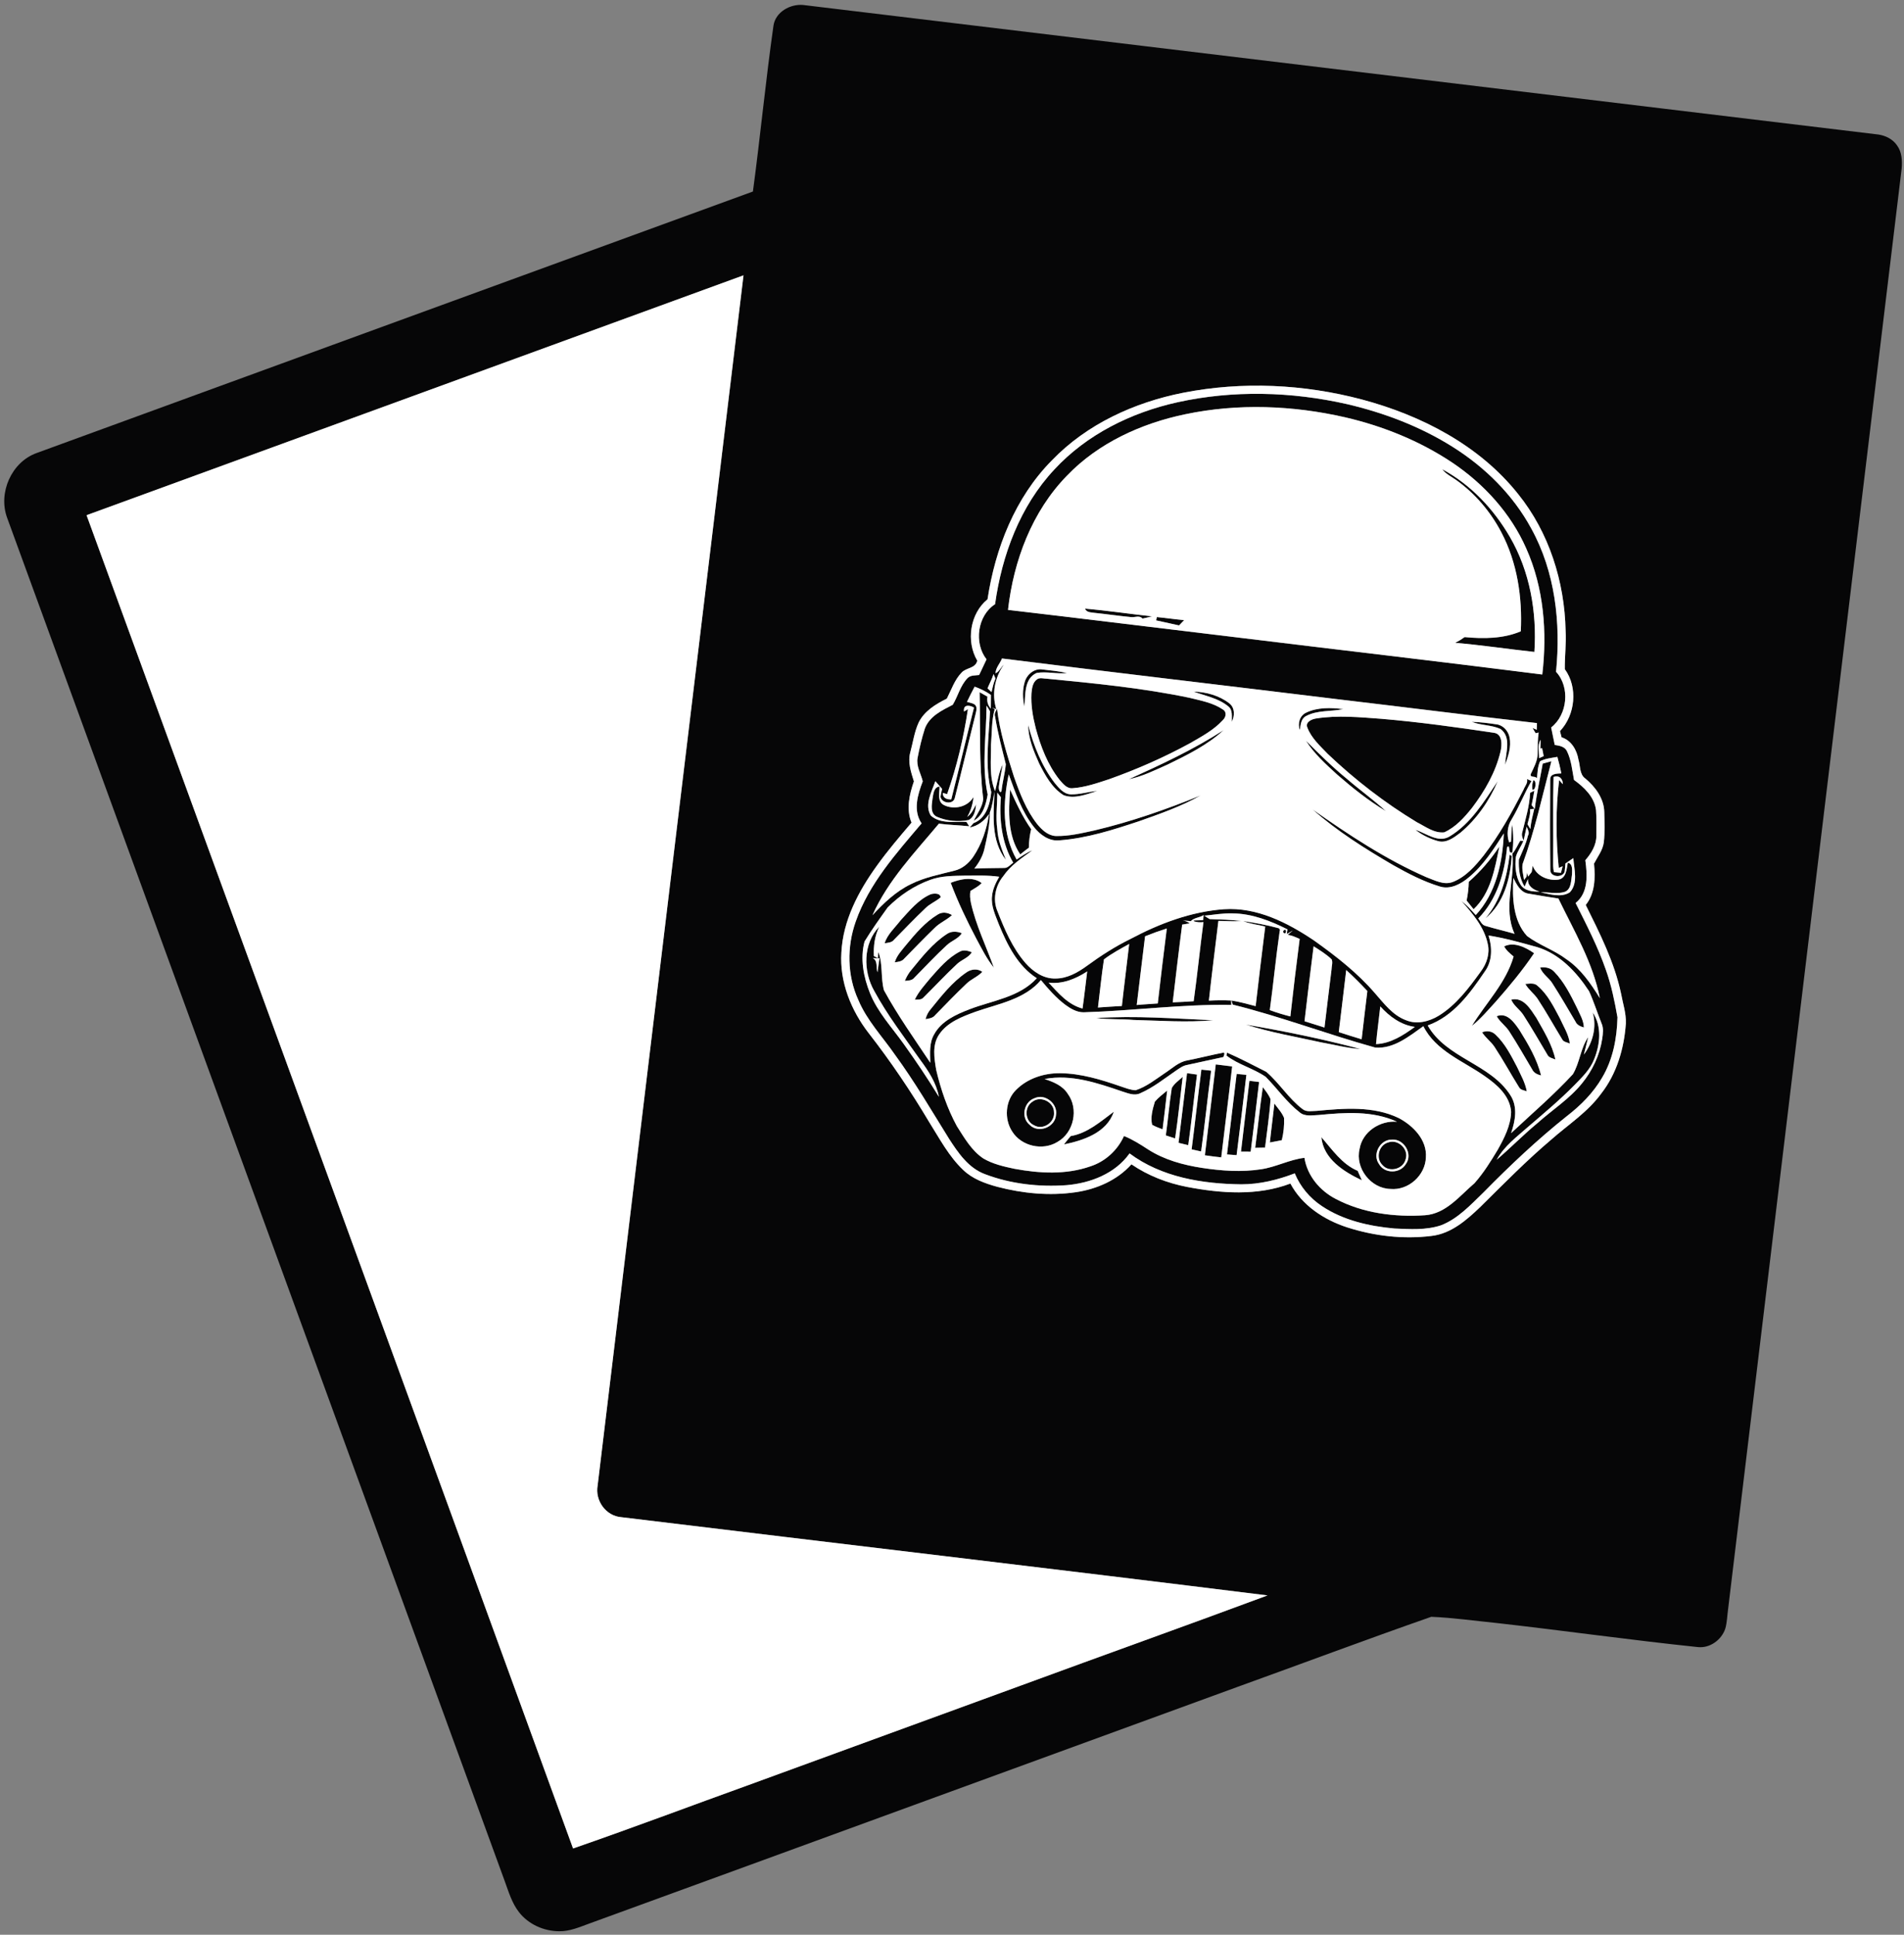 <?xml version="1.0" encoding="UTF-8" ?>
<!DOCTYPE svg PUBLIC "-//W3C//DTD SVG 1.1//EN" "http://www.w3.org/Graphics/SVG/1.1/DTD/svg11.dtd">
<svg width="882pt" height="896pt" viewBox="0 0 882 896" version="1.1" xmlns="http://www.w3.org/2000/svg">
<rect x="0" y="0" width="882" height="896" fill="#808080" stroke="none"/>
<g id="#060607ff">
<path fill="#060607" opacity="1.00" d=" M 358.30 11.87 C 359.24 5.55 366.06 1.75 372.07 2.31 C 538.08 22.32 704.11 42.33 870.13 62.30 C 873.48 62.81 876.78 64.43 878.74 67.29 C 881.02 70.35 881.23 74.35 880.92 78.02 C 854.06 300.39 827.30 522.78 800.52 745.16 C 800.09 748.17 800.06 751.27 799.22 754.22 C 797.49 759.45 792.06 763.41 786.47 762.77 C 755.30 759.52 724.27 755.12 693.13 751.61 C 683.10 750.61 673.08 749.17 663.01 748.75 C 632.93 759.26 603.07 770.46 573.08 781.28 C 472.99 817.75 372.96 854.40 272.87 890.85 C 268.39 892.48 263.87 894.47 259.00 894.37 C 251.92 894.35 244.80 891.17 240.42 885.54 C 237.09 881.29 235.59 876.01 233.76 871.03 C 156.97 660.61 80.13 450.21 3.31 239.81 C -0.95 228.27 5.28 214.01 16.95 209.81 C 127.56 169.43 238.15 129.01 348.78 88.69 C 352.21 63.12 354.68 37.42 358.30 11.87 M 40.10 238.59 C 115.23 444.41 190.52 650.16 265.46 856.04 C 292.74 846.61 319.76 836.38 346.93 826.60 C 389.00 811.26 431.05 795.87 473.11 780.51 C 511.09 766.54 549.23 752.94 587.16 738.85 C 487.42 726.45 387.59 714.75 287.82 702.62 C 280.66 702.06 275.59 694.95 276.84 687.98 C 299.40 501.16 321.83 314.32 344.42 127.51 C 242.98 164.54 141.54 201.58 40.10 238.59 M 548.09 181.89 C 525.46 186.35 503.41 196.43 487.27 213.21 C 470.23 230.42 461.05 253.90 457.46 277.53 C 449.31 284.16 447.43 297.01 452.70 305.95 C 451.91 309.62 447.60 309.11 445.45 311.48 C 442.18 314.85 440.71 319.44 438.60 323.54 C 433.48 326.08 428.21 329.26 425.58 334.56 C 423.55 338.95 422.93 343.80 421.67 348.43 C 420.43 353.00 422.01 357.54 423.35 361.86 C 421.25 367.97 419.67 374.74 422.26 380.97 C 416.71 387.48 411.16 393.99 406.17 400.95 C 397.66 412.75 390.49 426.30 389.76 441.11 C 388.87 454.67 394.23 467.92 402.44 478.50 C 412.64 491.59 421.93 505.37 430.42 519.63 C 435.24 527.28 439.52 535.50 446.16 541.79 C 450.46 545.97 456.26 548.05 461.94 549.61 C 473.76 552.71 486.19 553.90 498.32 552.13 C 508.00 550.72 517.50 546.59 524.12 539.21 C 531.84 544.48 540.70 547.90 549.86 549.67 C 565.62 552.68 582.46 553.92 597.76 548.11 C 603.15 558.24 613.29 564.90 623.99 568.38 C 636.54 572.42 650.01 573.99 663.13 572.37 C 672.29 571.32 679.48 564.94 685.86 558.82 C 696.59 548.23 707.14 537.44 718.66 527.70 C 726.47 520.81 735.45 515.06 741.66 506.54 C 748.92 497.31 752.34 485.61 753.15 474.03 C 753.35 469.25 751.75 464.72 750.92 460.08 C 747.85 445.59 741.11 432.27 734.57 419.10 C 738.91 413.70 739.04 406.52 738.41 399.95 C 740.07 396.74 742.47 393.75 742.95 390.04 C 743.48 385.40 743.24 380.72 743.16 376.06 C 743.02 369.80 739.05 364.44 734.42 360.57 C 731.60 358.62 732.13 354.81 731.21 351.88 C 730.46 347.37 727.96 342.92 723.38 341.45 C 723.19 340.73 722.82 339.29 722.64 338.58 C 729.74 331.05 731.04 318.37 724.87 309.89 C 724.79 303.96 725.60 298.00 725.24 292.05 C 724.77 269.37 717.58 246.56 703.25 228.80 C 685.28 206.20 658.46 192.37 630.97 185.03 C 604.05 177.88 575.47 176.51 548.09 181.89 Z" />
<path fill="#060607" opacity="1.00" d=" M 545.50 186.28 C 571.23 180.61 598.21 181.33 623.86 187.12 C 641.12 191.14 657.96 197.52 672.99 206.99 C 687.91 216.38 700.89 229.18 709.33 244.75 C 720.43 264.85 723.08 288.54 720.81 311.12 C 727.43 318.23 726.14 330.99 718.55 336.90 C 719.07 339.60 719.67 342.29 720.21 344.99 C 722.38 345.32 724.93 345.72 725.93 348.00 C 727.91 352.11 728.30 356.76 729.14 361.20 C 733.84 364.60 738.57 369.06 739.33 375.13 C 739.64 379.08 739.50 383.05 739.49 387.01 C 739.53 391.35 737.14 395.20 734.38 398.37 C 735.31 405.15 735.86 413.44 729.87 418.18 C 734.94 428.31 740.18 438.41 743.90 449.14 C 746.44 456.25 747.96 463.69 749.27 471.11 C 749.04 480.76 747.17 490.65 742.17 499.04 C 738.09 506.07 732.26 511.93 725.85 516.87 C 712.16 527.74 699.44 539.78 687.19 552.24 C 681.25 557.97 675.42 564.37 667.56 567.44 C 660.62 569.76 653.16 569.24 645.97 568.93 C 634.27 567.87 622.30 565.19 612.40 558.59 C 606.80 554.90 602.34 549.60 599.78 543.39 C 591.87 546.42 583.53 548.47 575.02 548.47 C 556.98 548.26 538.06 545.19 523.25 534.16 C 516.60 543.51 505.16 547.91 494.08 548.86 C 481.31 549.77 468.24 548.32 456.24 543.75 C 448.63 540.93 443.88 533.94 439.66 527.42 C 431.50 514.32 423.72 500.95 414.59 488.47 C 408.81 480.11 401.60 472.61 397.62 463.12 C 392.39 451.73 392.25 438.38 396.45 426.64 C 402.59 409.20 415.17 395.19 426.92 381.31 C 422.83 375.35 425.11 367.98 427.45 361.84 C 426.60 358.24 424.33 354.83 425.06 350.96 C 425.94 346.39 427.00 341.83 428.43 337.40 C 430.55 331.71 436.32 328.98 441.35 326.39 C 443.79 322.37 444.84 317.48 448.21 314.04 C 449.60 312.60 451.75 312.86 453.57 312.60 C 454.70 310.17 455.89 307.78 457.00 305.35 C 451.07 297.82 452.76 285.07 460.95 279.81 C 464.12 257.06 472.51 234.42 488.40 217.44 C 503.41 201.18 524.07 191.01 545.50 186.28 M 549.07 191.84 C 528.72 196.07 508.83 205.10 494.29 220.25 C 478.05 236.85 469.52 259.67 466.94 282.45 C 502.33 286.57 537.69 290.97 573.07 295.19 C 620.18 300.96 667.35 306.39 714.44 312.38 C 716.75 292.74 715.16 272.21 707.01 254.00 C 699.85 237.71 687.42 224.10 672.73 214.23 C 657.70 204.20 640.68 197.34 623.11 193.26 C 598.88 187.73 573.46 186.72 549.07 191.84 M 464.14 304.95 C 463.27 307.27 461.21 309.26 461.16 311.81 C 462.86 311.09 463.60 309.04 464.98 307.86 C 460.80 313.81 459.32 321.40 461.53 328.42 C 461.03 328.25 460.04 327.91 459.54 327.74 L 460.79 328.42 C 459.26 333.77 459.54 339.39 459.06 344.88 C 459.15 352.07 458.12 359.58 460.96 366.41 C 462.05 362.27 462.59 357.92 464.47 354.02 C 463.95 357.51 463.09 360.94 462.68 364.45 C 462.58 365.08 462.99 367.72 463.92 366.44 C 464.35 362.23 465.53 358.12 465.93 353.92 C 464.11 346.60 462.15 339.29 460.96 331.83 C 460.44 330.49 461.37 329.32 461.86 328.16 C 463.13 338.88 466.41 349.28 469.65 359.54 C 472.35 367.25 475.33 375.07 480.40 381.57 C 482.57 384.22 485.36 386.94 488.98 387.16 C 495.08 387.32 501.07 385.86 507.00 384.57 C 523.81 380.59 540.18 374.90 556.16 368.38 C 547.15 373.50 537.27 376.91 527.53 380.36 C 515.60 384.32 503.45 388.21 490.86 389.16 C 486.03 389.72 481.80 386.61 478.96 383.02 C 473.28 375.86 470.38 367.06 467.27 358.60 C 464.57 371.62 464.11 386.17 470.94 398.06 C 473.26 396.50 475.57 394.83 478.21 393.82 C 473.34 397.34 468.16 400.73 464.72 405.79 C 461.09 410.22 459.76 416.56 462.03 421.92 C 465.35 430.41 468.99 439.04 475.05 446.00 C 478.55 449.99 483.45 453.34 488.97 453.16 C 494.35 453.16 499.22 450.41 503.45 447.33 C 509.86 442.63 516.58 438.32 523.73 434.81 C 537.14 427.69 551.74 422.18 566.99 421.07 C 582.14 420.05 596.32 427.23 608.55 435.44 C 618.74 442.69 628.73 450.43 636.91 459.95 C 641.12 464.73 645.16 470.23 651.38 472.49 C 656.37 474.55 662.02 473.09 666.47 470.39 C 674.59 465.38 680.40 457.59 685.91 449.98 C 688.67 446.35 690.26 441.62 689.17 437.08 C 687.52 429.24 682.12 423.07 676.99 417.23 C 679.46 419.13 681.53 421.47 683.63 423.76 C 693.06 413.64 696.05 399.39 696.62 385.98 C 691.92 393.26 687.16 400.73 680.41 406.31 C 676.78 409.37 671.87 412.06 667.02 410.55 C 659.37 408.25 652.26 404.53 645.33 400.63 C 632.30 393.02 619.39 384.93 608.08 374.89 C 624.78 386.62 641.94 398.00 660.71 406.22 C 664.58 407.65 668.81 410.04 673.01 408.44 C 678.98 406.12 683.35 401.09 687.26 396.21 C 694.54 386.77 700.34 376.30 705.75 365.70 C 706.34 364.09 707.87 362.60 707.35 360.77 C 708.03 361.05 708.73 361.35 709.42 361.68 C 706.12 367.44 703.69 373.65 700.30 379.37 C 698.26 382.46 697.87 386.61 699.07 390.07 C 699.30 390.00 699.76 389.86 699.99 389.79 C 700.09 387.15 700.12 384.50 700.46 381.88 C 701.10 386.21 701.20 390.65 700.51 394.98 C 700.23 394.90 699.69 394.73 699.42 394.65 C 699.30 394.00 699.06 392.69 698.94 392.03 C 698.74 392.07 698.34 392.16 698.15 392.20 C 697.05 404.17 693.45 416.59 684.79 425.34 C 685.78 426.53 686.41 428.35 688.08 428.77 C 692.55 430.13 697.12 431.14 701.61 432.47 C 696.16 420.66 701.83 407.64 700.60 395.29 C 702.18 393.55 703.01 391.31 704.23 389.34 C 704.59 389.37 705.31 389.43 705.67 389.46 C 704.66 391.98 702.91 394.21 702.20 396.84 C 701.71 401.16 702.05 405.86 704.35 409.65 C 706.22 412.64 709.99 412.97 713.19 412.89 C 710.43 412.12 707.55 410.45 707.83 407.09 C 707.26 408.25 706.74 409.43 706.25 410.63 C 703.93 406.89 703.41 402.41 703.59 398.09 C 705.13 394.47 706.89 390.90 707.78 387.03 C 708.71 385.59 707.69 384.18 707.20 382.86 C 706.85 384.45 706.15 387.63 705.80 389.23 C 705.19 388.02 704.73 386.65 705.21 385.32 C 706.67 379.34 708.51 373.34 708.80 367.17 C 709.29 366.92 710.27 366.42 710.76 366.17 C 710.40 368.41 709.98 370.65 709.50 372.87 C 709.97 373.46 710.45 374.05 710.95 374.64 C 711.80 367.58 713.43 360.64 714.64 353.64 C 715.97 353.26 717.31 352.89 718.66 352.54 C 714.51 368.49 710.97 384.68 705.31 400.19 C 704.91 402.64 705.66 405.09 705.99 407.51 C 706.27 407.15 706.83 406.42 707.11 406.06 C 707.16 405.57 707.26 404.61 707.31 404.13 L 707.90 405.95 C 708.44 405.23 708.99 404.51 709.54 403.80 C 709.65 403.07 709.89 401.61 710.00 400.89 C 711.68 405.68 717.12 408.03 721.90 407.35 C 725.63 406.70 725.70 402.40 726.27 399.50 C 728.68 400.11 728.25 402.99 728.21 404.92 C 727.74 407.68 728.01 411.55 725.04 412.97 C 721.36 414.23 717.41 413.08 713.63 413.24 C 717.95 414.09 723.18 415.83 727.20 413.24 C 731.16 409.00 729.18 402.58 728.82 397.41 C 727.59 398.23 726.37 399.05 725.16 399.89 C 725.09 401.15 724.97 402.40 724.80 403.65 C 723.91 406.65 718.23 406.30 718.15 402.99 C 717.99 388.96 718.02 374.92 718.11 360.89 C 718.09 358.19 721.35 358.24 723.27 358.16 C 722.76 355.59 722.12 353.04 721.43 350.52 C 718.73 351.01 715.92 351.27 713.43 352.52 C 712.28 354.99 712.21 357.80 712.00 360.47 C 711.26 359.16 708.47 360.34 709.14 358.40 C 710.55 355.39 712.26 352.35 712.29 348.93 C 712.34 345.69 712.29 342.45 712.75 339.24 C 712.40 339.32 711.70 339.48 711.36 339.57 C 710.90 338.74 710.43 337.93 709.94 337.14 C 710.42 337.34 711.39 337.75 711.88 337.96 C 711.91 337.19 711.96 335.64 711.98 334.87 C 681.13 331.35 650.31 327.45 619.47 323.80 C 567.70 317.47 515.89 311.44 464.14 304.95 M 460.24 312.17 C 459.54 314.47 458.35 316.57 457.46 318.78 C 457.92 319.22 458.84 320.09 459.31 320.52 C 459.81 318.40 460.23 316.23 461.15 314.24 C 460.85 313.54 460.55 312.85 460.24 312.17 M 451.49 318.00 C 450.24 320.32 449.06 322.67 447.93 325.05 C 449.14 325.43 450.49 325.57 451.58 326.29 C 452.98 327.63 452.11 329.54 451.81 331.13 C 448.60 343.90 445.57 356.73 442.31 369.49 C 441.65 372.77 436.14 372.07 435.69 368.98 C 435.86 367.75 436.11 366.54 436.42 365.34 C 435.38 364.14 434.34 362.93 433.28 361.77 C 431.61 366.73 428.10 372.66 431.19 377.71 C 435.59 381.63 442.22 380.46 447.66 380.59 C 447.99 381.11 448.65 382.13 448.98 382.65 C 444.31 382.13 439.60 382.08 434.94 381.44 C 423.76 394.83 411.33 407.72 404.15 423.85 C 409.38 418.21 415.07 412.73 422.10 409.39 C 428.40 406.26 435.36 404.97 442.12 403.21 C 445.75 402.37 448.72 399.82 450.81 396.82 C 454.80 390.93 457.09 383.96 458.16 376.97 C 456.02 380.10 453.04 382.52 449.22 383.21 C 449.79 382.54 450.37 381.87 450.96 381.20 C 456.75 379.13 458.67 372.33 459.18 366.81 C 456.06 354.55 458.06 341.84 458.60 329.41 C 458.12 328.51 457.58 327.64 457.00 326.80 C 456.95 340.51 454.60 354.41 457.53 367.97 C 456.73 372.47 455.41 377.70 451.07 380.09 C 452.66 376.81 455.09 373.75 455.47 370.00 C 453.47 353.62 454.15 337.05 453.81 320.58 C 455.02 321.25 456.22 321.92 457.43 322.61 C 457.10 324.67 457.50 326.60 459.00 328.13 C 458.99 326.03 459.01 323.93 459.05 321.84 C 456.72 320.21 454.16 318.96 451.49 318.00 M 446.56 329.51 L 448.37 328.43 C 446.36 341.81 443.22 355.02 438.74 367.78 C 438.23 367.64 437.22 367.34 436.72 367.20 C 436.69 369.61 438.62 370.32 440.66 370.20 C 444.25 356.06 447.61 341.85 451.18 327.70 C 449.45 326.63 446.10 325.91 446.56 329.51 M 712.95 351.11 C 713.49 350.87 714.55 350.39 715.09 350.16 C 714.83 348.93 714.59 347.72 714.37 346.50 L 713.54 346.66 C 713.58 345.64 713.65 343.61 713.68 342.60 C 712.06 345.13 712.98 348.29 712.95 351.11 M 719.65 359.80 C 719.31 372.55 719.62 385.30 719.49 398.05 C 719.54 400.00 719.28 402.03 719.92 403.93 C 720.71 404.00 722.29 404.13 723.09 404.20 C 723.34 403.18 723.60 402.18 723.87 401.18 C 723.42 401.37 722.53 401.75 722.08 401.94 C 720.73 388.44 720.61 374.76 722.24 361.27 C 722.67 361.75 723.54 362.71 723.98 363.19 C 723.93 360.59 722.33 358.92 719.65 359.80 M 458.51 376.34 C 458.59 381.97 457.29 387.49 456.05 392.95 C 455.31 396.41 453.53 399.50 451.35 402.25 C 455.94 402.01 460.53 402.06 465.12 401.96 C 466.90 402.08 467.99 400.37 469.38 399.56 C 464.03 390.43 462.82 379.60 463.64 369.22 C 463.09 368.51 462.55 367.80 462.01 367.10 C 461.97 372.74 461.18 378.40 461.98 384.03 C 462.25 389.01 464.16 393.65 465.98 398.22 C 458.94 389.29 460.20 377.22 460.69 366.59 C 460.10 369.87 459.71 373.20 458.51 376.34 M 708.74 374.82 C 709.05 377.17 708.12 379.45 707.58 381.69 C 708.01 382.43 708.45 383.17 708.91 383.91 C 709.18 380.72 710.02 377.62 710.73 374.52 C 710.23 374.59 709.24 374.74 708.74 374.82 M 430.98 407.45 C 423.53 410.12 416.75 414.65 411.20 420.25 C 407.51 425.41 403.79 430.59 400.49 436.00 C 398.39 443.93 399.99 452.44 403.00 459.94 C 406.55 468.77 413.16 475.78 418.61 483.44 C 424.33 491.42 429.82 499.57 434.93 507.95 C 433.75 501.50 430.09 495.97 426.26 490.80 C 418.91 480.34 411.07 470.15 404.96 458.89 C 399.78 449.83 399.72 436.90 407.32 429.15 C 405.20 433.39 404.58 438.04 404.81 442.75 C 405.27 442.99 406.19 443.47 406.64 443.71 L 406.88 440.87 C 409.06 446.53 407.90 452.82 409.48 458.59 C 415.85 470.26 423.59 481.12 430.95 492.18 C 430.86 487.72 430.38 482.91 432.78 478.92 C 436.14 472.84 442.84 469.83 449.02 467.44 C 459.67 463.33 472.22 461.90 480.28 453.02 C 471.46 447.35 466.62 437.61 462.76 428.21 C 461.16 423.95 458.95 419.58 459.56 414.89 C 459.87 411.70 461.28 408.77 462.87 406.04 C 457.62 405.25 452.29 405.54 447.00 405.51 C 441.62 405.62 436.10 405.57 430.98 407.45 M 709.37 406.97 C 709.69 407.25 709.69 407.25 709.37 406.97 M 701.03 406.60 C 700.51 415.74 700.86 426.36 707.39 433.49 C 713.07 437.74 720.01 439.98 725.68 444.28 C 732.34 448.79 736.93 455.53 741.11 462.25 C 737.89 445.74 729.14 431.08 721.90 416.11 C 717.22 415.41 712.56 414.65 707.91 413.83 C 704.25 413.19 702.55 409.53 701.03 406.60 M 557.90 424.07 C 558.69 424.64 559.51 425.16 560.37 425.64 C 565.28 425.81 570.20 425.92 575.08 426.55 C 571.53 426.80 567.97 426.49 564.41 426.46 C 562.91 438.77 561.36 451.07 559.99 463.40 C 563.43 463.22 566.88 463.17 570.32 463.35 L 570.38 465.37 C 547.52 465.01 524.78 468.12 501.96 468.81 C 498.81 468.81 495.98 467.16 493.53 465.36 C 489.20 462.11 485.62 458.02 482.18 453.88 C 474.63 462.85 462.49 464.85 451.98 468.52 C 445.75 470.80 438.90 473.32 435.04 479.07 C 431.73 483.90 432.77 490.12 433.69 495.53 C 435.81 504.52 438.83 513.39 443.25 521.52 C 446.73 526.95 450.06 532.89 455.57 536.53 C 459.96 539.09 465.00 540.24 469.94 541.28 C 481.53 543.42 493.83 544.11 505.13 540.14 C 512.02 537.91 517.71 532.68 520.67 526.09 C 524.61 527.67 528.19 529.94 531.73 532.25 C 539.27 537.12 548.09 539.53 556.88 540.87 C 565.90 542.24 575.15 542.90 584.21 541.49 C 591.09 540.47 597.33 537.01 604.26 536.20 C 605.59 544.51 611.39 551.44 618.76 555.23 C 631.36 561.86 646.05 563.72 660.11 562.79 C 669.86 562.09 676.14 553.82 683.03 547.96 C 687.20 543.25 690.56 537.87 693.79 532.48 C 696.82 527.07 699.84 521.25 700.00 514.92 C 699.53 507.43 693.34 502.20 687.61 498.24 C 677.71 491.32 665.06 486.67 659.35 475.24 C 652.78 479.89 645.56 485.84 637.06 485.14 C 614.91 479.01 593.36 470.77 571.04 465.25 L 570.46 463.35 C 574.25 463.94 577.95 464.99 581.66 465.95 C 583.06 453.65 584.60 441.37 586.10 429.08 C 582.69 428.22 579.13 427.91 575.88 426.54 C 581.46 427.41 587.05 428.38 592.50 429.92 C 592.61 430.12 592.83 430.50 592.94 430.69 L 592.78 431.33 C 591.02 443.44 589.88 455.65 588.22 467.78 C 591.32 468.95 594.51 469.90 597.74 470.72 C 599.07 458.75 600.51 446.78 602.05 434.83 C 600.27 434.04 598.46 433.19 596.51 432.93 C 597.30 432.27 598.09 431.62 598.86 430.94 C 598.17 431.35 596.79 432.16 596.10 432.57 L 596.40 430.40 C 588.49 426.42 579.94 423.09 570.96 422.99 C 566.58 422.84 562.25 423.65 557.90 424.07 M 557.57 423.76 C 555.74 425.07 553.21 424.89 551.62 426.59 C 550.38 426.50 549.16 426.41 547.95 426.28 C 549.12 426.47 550.19 426.91 551.13 427.61 C 550.25 427.76 548.50 428.05 547.63 428.19 C 546.04 440.18 544.68 452.19 543.24 464.20 C 546.47 464.04 549.72 463.94 552.95 463.68 C 554.64 451.49 555.87 439.23 557.48 427.03 C 555.97 427.23 554.52 427.12 553.12 426.69 L 552.94 426.27 C 554.03 426.24 556.21 426.17 557.30 426.14 C 557.41 425.34 557.54 424.55 557.57 423.76 M 530.44 433.60 C 529.08 444.20 527.90 454.82 526.57 465.43 C 529.81 465.10 533.07 464.98 536.32 464.71 C 537.64 453.12 539.05 441.55 540.51 429.98 C 537.11 431.06 533.76 432.27 530.44 433.60 M 689.54 433.24 C 691.30 438.76 691.36 445.21 687.73 450.03 C 680.96 460.02 673.22 470.71 661.36 474.89 C 669.98 490.11 690.29 492.59 699.62 507.13 C 703.16 512.48 701.96 519.10 699.98 524.78 C 709.60 515.76 719.66 507.17 728.62 497.47 C 731.81 492.13 732.14 485.47 735.73 480.27 C 735.23 482.30 734.22 486.36 733.71 488.39 C 737.81 482.86 739.76 475.63 737.80 468.89 C 742.12 475.23 741.25 483.66 738.50 490.46 C 736.68 495.25 732.91 498.85 729.41 502.45 C 722.66 509.34 715.24 515.52 707.93 521.80 C 702.66 526.47 696.79 530.77 693.33 537.07 C 699.77 531.60 705.67 525.50 712.20 520.12 C 719.05 513.98 726.98 508.97 732.81 501.75 C 737.68 495.83 741.05 488.64 742.21 481.05 C 742.54 478.67 742.91 476.15 741.88 473.89 C 739.90 468.96 738.31 463.86 736.11 459.03 C 730.31 450.15 722.45 441.73 712.00 438.59 C 704.58 436.55 697.16 434.44 689.54 433.24 M 511.39 444.30 C 510.26 451.69 509.54 459.16 508.61 466.59 C 512.30 466.36 515.99 466.03 519.69 465.88 C 520.74 456.29 522.00 446.73 523.08 437.15 C 519.10 439.38 515.02 441.51 511.39 444.30 M 608.51 438.24 C 607.02 449.79 605.66 461.37 604.30 472.94 C 607.37 473.91 610.45 474.89 613.54 475.86 C 614.65 466.91 615.67 457.94 616.81 448.99 C 616.82 447.44 617.50 445.76 616.87 444.29 C 614.38 441.89 611.41 440.07 608.51 438.24 M 404.32 443.75 C 406.74 444.83 405.73 448.16 406.49 450.28 C 406.82 448.12 407.03 445.93 407.42 443.79 C 406.38 443.79 405.35 443.77 404.32 443.75 M 620.17 477.99 C 623.68 479.13 627.21 480.24 630.76 481.31 C 631.60 473.85 632.52 466.40 633.41 458.96 C 630.28 455.58 627.02 452.33 623.62 449.23 C 622.51 458.82 621.30 468.40 620.17 477.99 M 485.76 455.07 C 490.22 459.91 494.83 465.33 501.47 467.06 C 502.29 461.34 502.91 455.60 503.63 449.87 C 498.33 453.30 492.21 455.86 485.76 455.07 M 639.40 466.07 C 638.78 471.89 637.94 477.69 637.42 483.53 C 644.21 483.28 650.08 479.41 655.41 475.57 C 649.00 474.71 643.62 470.76 639.40 466.07 Z" />
<path fill="#060607" opacity="1.00" d=" M 668.09 217.31 C 681.26 224.40 691.92 235.74 699.40 248.61 C 708.73 264.61 712.00 283.58 710.78 301.92 C 698.55 300.60 686.37 298.73 674.12 297.71 C 675.63 296.93 677.08 296.05 678.46 295.05 C 687.14 295.86 696.33 295.84 704.48 292.37 C 705.26 276.70 702.86 260.57 695.50 246.58 C 690.50 237.02 683.33 228.55 674.53 222.29 C 672.33 220.70 669.76 219.53 668.09 217.31 Z" />
<path fill="#060607" opacity="1.00" d=" M 502.62 281.88 C 513.00 282.75 523.31 284.34 533.68 285.44 C 532.19 285.82 530.71 286.17 529.22 286.48 C 527.89 284.82 525.74 285.99 523.99 285.79 C 518.28 285.24 512.60 284.40 506.90 283.81 C 505.31 283.55 503.35 283.68 502.62 281.88 Z" />
<path fill="#060607" opacity="1.00" d=" M 535.90 285.78 C 540.12 286.18 544.31 286.82 548.54 287.19 C 547.75 288.01 546.97 288.83 546.19 289.64 C 542.65 288.84 539.11 288.06 535.56 287.30 L 535.90 285.78 Z" />
<path fill="#060607" opacity="1.00" d=" M 474.70 315.79 C 475.69 312.30 479.24 309.36 483.00 310.05 C 486.77 310.47 490.56 310.84 494.27 311.69 C 489.58 312.26 484.84 310.83 480.19 311.66 C 474.25 314.35 475.11 321.87 474.52 327.24 C 473.73 323.49 473.56 319.48 474.70 315.79 Z" />
<path fill="#060607" opacity="1.00" d=" M 480.44 314.56 C 481.81 313.64 483.55 314.34 485.08 314.33 C 507.11 316.47 529.21 318.61 550.90 323.13 C 556.22 324.45 561.89 325.44 566.50 328.59 C 568.42 329.77 567.89 332.17 566.46 333.50 C 562.23 338.12 556.61 341.10 551.26 344.19 C 539.26 350.74 526.71 356.25 513.85 360.83 C 508.33 362.64 502.74 364.61 496.91 365.02 C 494.16 365.34 492.38 362.89 490.78 361.09 C 485.29 354.13 482.07 345.69 479.79 337.22 C 478.45 331.97 477.50 326.54 477.81 321.11 C 478.03 318.79 478.34 315.99 480.44 314.56 Z" />
<path fill="#060607" opacity="1.00" d=" M 552.94 320.29 C 558.77 320.43 564.84 322.12 569.48 325.73 C 572.12 327.83 571.98 331.47 570.64 334.26 C 570.50 331.83 571.20 328.78 568.93 327.09 C 564.38 323.30 558.35 322.30 552.94 320.29 Z" />
<path fill="#060607" opacity="1.00" d=" M 605.00 330.06 C 610.31 327.49 616.54 327.69 622.27 328.40 C 616.54 329.63 610.25 328.75 604.94 331.65 C 602.57 332.90 602.53 335.80 602.10 338.10 C 601.06 335.12 601.99 331.49 605.00 330.06 Z" />
<path fill="#060607" opacity="1.00" d=" M 609.51 332.76 C 619.55 331.15 629.83 332.14 639.93 332.89 C 657.38 334.37 674.74 336.78 692.06 339.36 C 696.07 339.91 695.82 345.05 695.09 348.03 C 692.84 357.58 687.84 366.28 681.96 374.04 C 678.37 378.55 674.34 383.07 668.99 385.47 C 664.31 385.94 660.31 382.77 656.34 380.78 C 641.46 371.79 627.60 361.08 615.01 349.10 C 611.51 345.42 607.50 341.85 605.65 337.02 C 604.49 334.47 607.51 333.10 609.51 332.76 Z" />
<path fill="#060607" opacity="1.00" d=" M 681.75 334.28 C 685.57 334.40 689.38 334.86 693.16 335.43 C 696.29 335.78 698.73 338.51 699.28 341.53 C 700.15 345.85 698.67 350.15 697.23 354.18 C 697.42 348.73 700.35 341.59 695.12 337.61 C 690.92 335.67 686.04 336.01 681.75 334.28 Z" />
<path fill="#060607" opacity="1.00" d=" M 481.37 353.57 C 478.87 347.95 476.36 342.05 476.29 335.81 C 478.82 345.31 482.53 354.70 488.54 362.56 C 490.52 364.93 492.72 367.80 496.12 367.88 C 500.24 367.95 504.20 366.64 508.28 366.29 C 503.35 367.82 497.83 370.18 492.71 368.27 C 487.31 364.94 484.17 359.06 481.37 353.57 Z" />
<path fill="#060607" opacity="1.00" d=" M 522.91 360.87 C 537.93 354.08 552.92 347.08 566.80 338.15 C 559.30 345.05 550.04 349.60 540.95 354.03 C 535.08 356.63 529.25 359.59 522.91 360.87 Z" />
<path fill="#060607" opacity="1.00" d=" M 604.97 343.03 C 611.13 349.19 617.33 355.32 624.10 360.83 C 629.97 365.91 636.30 370.43 642.04 375.67 C 633.93 370.80 626.50 364.89 619.39 358.69 C 614.16 353.89 608.77 349.08 604.97 343.03 Z" />
<path fill="#060607" opacity="1.00" d=" M 710.34 361.32 C 711.90 361.38 711.46 366.30 709.85 365.69 C 709.63 364.18 709.79 362.72 710.34 361.32 Z" />
<path fill="#060607" opacity="1.00" d=" M 671.48 387.38 C 681.43 381.38 687.50 371.14 693.82 361.76 C 689.92 370.84 684.13 379.25 676.54 385.62 C 673.55 387.85 670.02 390.65 666.04 389.49 C 662.31 388.44 658.74 386.71 655.70 384.31 C 660.73 385.89 666.16 390.52 671.48 387.38 Z" />
<path fill="#060607" opacity="1.00" d=" M 431.97 369.92 C 432.38 367.77 432.46 364.56 435.25 364.23 C 435.25 367.10 434.05 371.10 437.21 372.81 C 441.88 375.16 448.29 373.77 450.97 369.09 C 450.64 372.34 449.72 375.48 448.05 378.30 C 450.06 376.89 451.04 374.63 452.13 372.53 C 451.92 375.19 451.37 378.39 448.73 379.75 C 443.84 380.73 438.57 380.25 434.00 378.26 C 430.80 376.77 431.62 372.73 431.97 369.92 Z" />
<path fill="#060607" opacity="1.00" d=" M 467.92 365.64 C 470.74 371.97 473.67 378.29 477.67 383.99 C 477.00 386.79 476.63 389.67 476.61 392.56 C 475.26 393.57 473.93 394.62 472.62 395.68 C 466.67 386.98 467.18 375.69 467.92 365.64 Z" />
<path fill="#060607" opacity="1.00" d=" M 680.38 408.38 C 685.82 403.63 690.55 398.09 694.54 392.07 C 692.49 402.27 690.57 413.61 682.61 421.07 C 681.54 419.72 680.47 418.38 679.39 417.05 C 679.97 414.20 680.33 411.30 680.38 408.38 Z" />
<path fill="#060607" opacity="1.00" d=" M 699.33 395.87 C 699.57 396.00 700.04 396.26 700.28 396.38 C 699.64 406.84 696.63 418.40 688.12 425.27 C 695.15 417.07 698.05 406.39 699.33 395.87 Z" />
<path fill="#060607" opacity="1.00" d=" M 440.40 408.84 C 444.82 407.09 450.67 405.81 454.74 408.95 C 453.30 410.54 451.35 411.44 449.59 412.58 C 449.14 414.40 449.42 416.31 449.77 418.14 C 452.08 428.53 456.81 438.14 460.38 448.11 C 457.07 444.03 454.74 439.27 452.25 434.67 C 447.84 426.28 443.73 417.72 440.40 408.84 Z" />
<path fill="#060607" opacity="1.00" d=" M 417.20 426.21 C 421.33 421.74 425.34 416.67 431.05 414.18 C 432.47 413.67 435.69 413.49 435.72 415.58 C 433.53 417.48 430.72 418.53 428.66 420.61 C 423.69 425.33 418.96 430.29 414.16 435.18 C 413.12 436.57 411.31 436.57 409.77 436.84 C 411.12 432.63 414.58 429.63 417.20 426.21 Z" />
<path fill="#060607" opacity="1.00" d=" M 434.37 423.54 C 436.46 422.19 438.96 422.53 441.00 423.79 C 438.50 426.12 435.21 427.38 432.83 429.85 C 428.10 434.45 423.51 439.19 418.90 443.91 C 417.84 445.27 416.07 445.45 414.49 445.65 C 415.40 442.51 417.71 440.15 419.69 437.67 C 424.01 432.44 428.51 427.11 434.37 423.54 Z" />
<path fill="#060607" opacity="1.00" d=" M 594.50 431.07 C 596.23 429.12 596.13 433.63 594.39 431.76 L 594.50 431.07 Z" />
<path fill="#060607" opacity="1.00" d=" M 438.53 432.62 C 440.60 431.11 443.26 431.26 445.55 432.17 C 443.92 434.78 440.79 435.64 438.63 437.68 C 433.41 442.48 428.59 447.69 423.60 452.73 C 422.53 454.13 420.74 454.13 419.15 454.24 C 419.93 452.39 420.91 450.63 422.23 449.12 C 427.12 443.14 432.01 436.90 438.53 432.62 Z" />
<path fill="#060607" opacity="1.00" d=" M 696.79 438.28 C 701.32 435.99 706.82 438.74 710.64 441.44 C 705.31 449.38 699.17 456.74 692.86 463.91 C 689.32 467.76 685.94 471.81 681.83 475.09 C 688.33 464.47 697.65 455.18 701.16 442.97 C 699.52 441.57 697.79 440.22 696.79 438.28 Z" />
<path fill="#060607" opacity="1.00" d=" M 444.53 440.75 C 446.35 439.68 448.35 440.29 450.19 440.97 C 448.65 443.58 445.54 444.38 443.41 446.36 C 438.00 451.39 432.99 456.83 427.74 462.01 C 426.74 463.15 425.10 462.86 423.77 462.95 C 425.52 459.21 428.38 456.18 430.95 453.01 C 434.98 448.45 439.05 443.60 444.53 440.75 Z" />
<path fill="#060607" opacity="1.00" d=" M 713.45 448.04 C 715.86 447.73 718.37 448.21 720.05 450.11 C 724.60 454.84 727.59 460.80 730.45 466.65 C 731.78 469.62 733.60 472.49 733.71 475.84 C 732.12 475.36 730.52 474.72 729.82 473.12 C 726.35 467.26 722.94 461.35 719.26 455.62 C 717.65 452.82 714.49 451.20 713.45 448.04 Z" />
<path fill="#060607" opacity="1.00" d=" M 447.46 450.48 C 449.66 448.82 452.71 448.38 455.05 450.06 C 452.94 452.36 449.87 453.40 447.66 455.59 C 442.69 460.30 437.95 465.25 433.17 470.15 C 432.10 471.53 430.32 471.69 428.75 471.99 C 429.18 470.21 430.03 468.58 431.24 467.22 C 436.13 461.18 441.02 454.93 447.46 450.48 Z" />
<path fill="#060607" opacity="1.00" d=" M 706.59 455.68 C 708.55 455.54 710.87 455.02 712.41 456.69 C 716.99 460.62 719.72 466.20 722.52 471.46 C 724.25 475.32 726.68 479.01 727.21 483.30 C 726.03 482.69 724.33 482.64 723.67 481.34 C 719.87 475.12 716.35 468.74 712.34 462.66 C 710.66 460.12 708.06 458.36 706.59 455.68 Z" />
<path fill="#060607" opacity="1.00" d=" M 700.06 462.95 C 705.75 461.58 709.00 467.37 711.66 471.33 C 715.12 477.48 719.02 483.69 720.51 490.66 C 719.14 490.07 717.39 489.84 716.74 488.32 C 713.10 482.26 709.60 476.10 705.76 470.17 C 704.13 467.53 701.26 465.88 700.06 462.95 Z" />
<path fill="#060607" opacity="1.00" d=" M 693.33 470.62 C 698.13 468.66 701.51 473.61 703.85 477.01 C 707.94 483.59 712.02 490.49 713.87 498.06 C 712.18 497.61 710.54 496.93 709.77 495.28 C 706.31 489.41 702.92 483.50 699.23 477.78 C 697.60 475.10 694.84 473.37 693.33 470.62 Z" />
<path fill="#060607" opacity="1.00" d=" M 507.84 471.47 C 525.90 470.27 544.01 471.70 562.05 472.49 C 549.71 473.61 537.33 472.65 524.97 472.34 C 519.27 471.84 513.52 472.20 507.84 471.47 Z" />
<path fill="#060607" opacity="1.00" d=" M 577.16 474.51 C 594.98 477.52 612.73 481.17 630.19 485.80 C 623.99 485.41 617.96 483.78 611.87 482.70 C 600.27 480.12 588.49 478.13 577.16 474.51 Z" />
<path fill="#060607" opacity="1.00" d=" M 686.56 478.07 C 688.72 477.17 691.15 477.49 692.82 479.20 C 697.23 483.34 699.99 488.86 702.77 494.16 C 704.46 497.81 706.54 501.38 707.25 505.40 C 705.97 504.90 704.32 504.82 703.64 503.45 C 699.78 497.27 696.30 490.85 692.28 484.77 C 690.63 482.31 688.13 480.59 686.56 478.07 Z" />
<path fill="#060607" opacity="1.00" d=" M 549.95 491.10 C 555.65 489.98 561.29 488.53 567.00 487.42 L 567.20 488.12 C 567.08 488.47 566.84 489.17 566.73 489.53 C 561.09 490.71 555.48 491.99 549.85 493.20 C 547.93 493.54 546.35 494.75 544.77 495.81 C 539.41 499.48 534.28 503.62 528.29 506.25 C 525.57 507.65 522.59 506.30 519.93 505.49 C 508.41 501.55 496.21 497.35 483.89 499.70 C 487.94 501.03 492.21 502.73 494.60 506.52 C 499.80 513.50 497.46 524.57 489.86 528.83 C 483.02 533.05 473.17 530.85 468.89 524.02 C 465.07 518.21 465.65 509.69 470.67 504.75 C 475.96 499.41 483.60 496.95 491.01 497.01 C 500.66 497.09 509.99 499.95 519.03 503.08 C 521.32 503.84 523.61 504.78 526.05 504.91 C 531.16 503.25 535.42 499.78 539.83 496.82 C 543.06 494.72 546.01 491.80 549.95 491.10 M 479.42 508.51 C 474.29 510.13 472.72 517.54 477.00 520.95 C 481.03 525.07 488.84 522.02 489.18 516.32 C 490.06 511.22 484.24 506.39 479.42 508.51 Z" />
<path fill="#060607" opacity="1.00" d=" M 568.13 488.83 C 568.20 488.49 568.33 487.82 568.40 487.48 C 574.58 490.14 580.54 493.34 586.56 496.36 C 592.69 501.60 596.94 508.78 603.43 513.66 C 605.29 515.11 607.82 514.46 610.00 514.45 C 622.65 513.28 636.23 512.10 648.02 517.82 C 654.67 521.36 661.10 527.91 660.52 536.00 C 660.27 544.33 652.41 551.39 644.09 550.61 C 635.01 550.41 627.67 540.97 629.80 532.12 C 631.10 524.08 639.28 518.81 647.15 519.49 C 635.84 514.29 623.03 515.19 610.98 516.36 C 607.98 516.44 604.49 517.26 602.00 515.09 C 595.99 510.42 591.65 504.06 586.32 498.70 C 580.66 494.76 573.57 493.07 568.13 488.83 M 644.71 527.77 C 639.27 527.73 635.55 534.64 638.80 539.07 C 641.37 543.66 648.57 543.58 651.22 539.11 C 654.67 534.48 650.37 527.26 644.71 527.77 Z" />
<path fill="#060607" opacity="1.00" d=" M 563.19 492.93 C 565.71 493.24 568.25 493.55 570.78 493.87 C 569.19 507.92 567.37 521.95 565.72 536.00 C 563.18 535.71 560.65 535.41 558.14 535.02 C 559.83 520.99 561.52 506.96 563.19 492.93 Z" />
<path fill="#060607" opacity="1.00" d=" M 556.52 495.35 C 558.02 495.49 559.52 495.65 561.04 495.83 C 559.38 508.29 558.12 520.80 556.39 533.25 C 554.91 532.92 553.46 532.61 552.00 532.28 C 553.61 519.98 554.92 507.65 556.52 495.35 Z" />
<path fill="#060607" opacity="1.00" d=" M 545.93 529.25 C 547.32 518.51 548.51 507.74 549.88 496.99 C 551.41 497.20 552.95 497.43 554.49 497.65 C 553.06 508.54 551.96 519.46 550.43 530.34 C 548.92 529.97 547.43 529.61 545.93 529.25 Z" />
<path fill="#060607" opacity="1.00" d=" M 568.39 534.62 C 569.83 522.19 571.39 509.77 572.86 497.34 C 574.36 497.47 575.86 497.61 577.37 497.77 C 575.87 510.17 574.43 522.57 572.84 534.96 C 571.34 534.84 569.86 534.73 568.39 534.62 Z" />
<path fill="#060607" opacity="1.00" d=" M 542.81 503.89 C 543.96 501.75 546.14 500.36 547.87 498.70 C 546.71 508.20 545.76 517.73 544.36 527.21 C 542.92 526.74 541.48 526.28 540.05 525.82 C 541.08 518.53 541.65 511.16 542.81 503.89 Z" />
<path fill="#060607" opacity="1.00" d=" M 574.87 533.32 C 576.11 522.38 577.52 511.46 578.77 500.53 C 580.25 500.71 581.75 500.90 583.25 501.08 C 582.02 511.84 580.70 522.59 579.36 533.33 C 577.86 533.32 576.36 533.32 574.87 533.32 Z" />
<path fill="#060607" opacity="1.00" d=" M 581.45 531.55 C 582.68 522.20 583.60 512.81 584.98 503.49 C 586.31 505.24 587.74 506.97 588.56 509.05 C 588.08 516.55 586.89 524.00 586.01 531.47 C 584.48 531.49 582.96 531.52 581.45 531.55 Z" />
<path fill="#060607" opacity="1.00" d=" M 534.98 510.18 C 536.64 508.22 538.73 506.71 540.67 505.05 C 540.04 511.04 539.27 517.02 538.54 523.00 C 536.89 522.37 535.22 521.77 533.70 520.89 C 532.88 517.37 533.95 513.59 534.98 510.18 Z" />
<path fill="#060607" opacity="1.00" d=" M 478.28 510.20 C 482.03 507.29 488.22 510.30 488.24 515.05 C 488.77 519.75 483.18 523.56 479.05 521.14 C 474.70 519.28 474.34 512.69 478.28 510.20 Z" />
<path fill="#060607" opacity="1.00" d=" M 590.35 511.06 C 591.90 513.22 593.82 515.21 594.82 517.71 C 594.98 521.17 594.60 524.66 593.78 528.03 C 591.94 528.42 590.09 528.75 588.26 529.09 C 588.85 523.07 589.71 517.08 590.35 511.06 Z" />
<path fill="#060607" opacity="1.00" d=" M 495.98 526.13 C 503.76 524.82 509.82 519.40 515.94 514.87 C 512.72 524.55 501.92 528.13 492.87 529.99 C 493.87 528.67 494.90 527.38 495.98 526.13 Z" />
<path fill="#060607" opacity="1.00" d=" M 612.12 526.65 C 617.13 532.38 621.63 539.15 628.92 542.22 C 629.58 543.67 630.20 545.11 630.85 546.59 C 622.57 542.69 613.02 536.69 612.12 526.65 Z" />
<path fill="#060607" opacity="1.00" d=" M 643.02 529.09 C 647.60 527.33 652.80 532.27 651.12 536.92 C 650.01 541.45 643.55 543.14 640.44 539.59 C 637.15 536.45 638.64 530.32 643.02 529.09 Z" />
</g>
<g id="#ffffffff">
<path fill="#ffffff" opacity="1.00" d=" M 40.10 238.59 C 141.54 201.58 242.98 164.54 344.42 127.51 C 321.83 314.32 299.40 501.16 276.84 687.98 C 275.59 694.95 280.66 702.06 287.82 702.62 C 387.59 714.75 487.42 726.45 587.16 738.85 C 549.23 752.94 511.09 766.54 473.11 780.51 C 431.05 795.87 389.00 811.26 346.93 826.60 C 319.76 836.38 292.74 846.61 265.46 856.04 C 190.52 650.16 115.23 444.41 40.10 238.59 Z" />
<path fill="#ffffff" opacity="1.00" d=" M 548.09 181.89 C 575.47 176.51 604.05 177.88 630.97 185.03 C 658.46 192.37 685.28 206.20 703.25 228.80 C 717.58 246.56 724.77 269.37 725.24 292.05 C 725.60 298.00 724.79 303.96 724.87 309.89 C 731.04 318.37 729.74 331.05 722.64 338.58 C 722.82 339.29 723.19 340.73 723.38 341.45 C 727.96 342.92 730.46 347.37 731.21 351.88 C 732.13 354.81 731.60 358.62 734.42 360.57 C 739.05 364.44 743.02 369.80 743.16 376.06 C 743.24 380.72 743.48 385.40 742.95 390.04 C 742.47 393.75 740.07 396.74 738.41 399.95 C 739.04 406.52 738.91 413.70 734.57 419.10 C 741.11 432.27 747.85 445.59 750.92 460.08 C 751.75 464.72 753.35 469.25 753.15 474.03 C 752.34 485.61 748.92 497.31 741.66 506.54 C 735.45 515.06 726.47 520.81 718.66 527.70 C 707.14 537.44 696.59 548.23 685.86 558.82 C 679.48 564.94 672.29 571.32 663.13 572.37 C 650.01 573.99 636.54 572.42 623.99 568.38 C 613.29 564.90 603.15 558.24 597.76 548.11 C 582.46 553.92 565.62 552.68 549.86 549.67 C 540.70 547.90 531.84 544.48 524.12 539.21 C 517.50 546.59 508.00 550.72 498.32 552.13 C 486.19 553.90 473.76 552.71 461.94 549.61 C 456.26 548.05 450.46 545.97 446.16 541.79 C 439.52 535.50 435.24 527.28 430.42 519.63 C 421.93 505.37 412.64 491.59 402.44 478.50 C 394.23 467.92 388.87 454.67 389.76 441.11 C 390.49 426.30 397.66 412.75 406.17 400.95 C 411.16 393.99 416.71 387.48 422.26 380.97 C 419.67 374.74 421.25 367.97 423.35 361.86 C 422.01 357.54 420.43 353.00 421.67 348.43 C 422.93 343.80 423.55 338.95 425.58 334.56 C 428.21 329.26 433.48 326.08 438.60 323.54 C 440.71 319.44 442.18 314.85 445.45 311.48 C 447.60 309.11 451.91 309.62 452.70 305.95 C 447.43 297.01 449.31 284.16 457.46 277.53 C 461.05 253.90 470.23 230.42 487.27 213.21 C 503.41 196.43 525.46 186.35 548.09 181.89 M 545.50 186.28 C 524.07 191.01 503.41 201.18 488.40 217.44 C 472.51 234.42 464.12 257.06 460.95 279.81 C 452.76 285.07 451.07 297.82 457.00 305.35 C 455.89 307.78 454.70 310.17 453.57 312.60 C 451.75 312.86 449.60 312.60 448.21 314.04 C 444.84 317.48 443.79 322.37 441.35 326.39 C 436.32 328.98 430.55 331.71 428.43 337.40 C 427.00 341.83 425.94 346.39 425.06 350.96 C 424.33 354.83 426.60 358.24 427.45 361.84 C 425.11 367.98 422.83 375.35 426.92 381.31 C 415.17 395.19 402.59 409.20 396.45 426.64 C 392.25 438.38 392.39 451.73 397.62 463.12 C 401.60 472.61 408.81 480.11 414.59 488.47 C 423.72 500.95 431.50 514.32 439.66 527.42 C 443.88 533.94 448.63 540.93 456.24 543.75 C 468.24 548.32 481.31 549.77 494.08 548.86 C 505.16 547.91 516.60 543.51 523.25 534.16 C 538.06 545.19 556.98 548.26 575.02 548.47 C 583.53 548.47 591.87 546.42 599.78 543.39 C 602.34 549.60 606.80 554.90 612.40 558.59 C 622.30 565.19 634.27 567.87 645.97 568.93 C 653.16 569.24 660.62 569.76 667.56 567.44 C 675.42 564.37 681.25 557.97 687.19 552.24 C 699.44 539.78 712.16 527.74 725.85 516.87 C 732.26 511.93 738.09 506.07 742.17 499.04 C 747.17 490.65 749.04 480.76 749.27 471.11 C 747.96 463.69 746.44 456.25 743.90 449.14 C 740.18 438.41 734.94 428.31 729.87 418.18 C 735.86 413.44 735.31 405.15 734.38 398.37 C 737.14 395.20 739.53 391.35 739.49 387.01 C 739.50 383.05 739.64 379.08 739.33 375.13 C 738.57 369.06 733.84 364.60 729.14 361.20 C 728.30 356.76 727.91 352.11 725.93 348.00 C 724.93 345.72 722.38 345.32 720.21 344.99 C 719.67 342.29 719.07 339.60 718.55 336.90 C 726.14 330.99 727.43 318.23 720.81 311.12 C 723.08 288.54 720.43 264.85 709.33 244.75 C 700.89 229.18 687.91 216.38 672.99 206.99 C 657.96 197.52 641.12 191.14 623.86 187.12 C 598.21 181.33 571.23 180.61 545.50 186.28 Z" />
<path fill="#ffffff" opacity="1.00" d=" M 549.07 191.84 C 573.46 186.72 598.88 187.73 623.11 193.26 C 640.68 197.34 657.70 204.20 672.73 214.23 C 687.42 224.10 699.85 237.71 707.01 254.00 C 715.16 272.21 716.75 292.74 714.44 312.38 C 667.35 306.39 620.18 300.96 573.07 295.19 C 537.69 290.97 502.33 286.57 466.94 282.45 C 469.52 259.67 478.05 236.85 494.29 220.25 C 508.83 205.10 528.72 196.07 549.07 191.84 M 668.09 217.31 C 669.76 219.53 672.33 220.70 674.53 222.29 C 683.33 228.55 690.50 237.02 695.50 246.58 C 702.86 260.57 705.26 276.70 704.48 292.37 C 696.33 295.84 687.14 295.86 678.46 295.05 C 677.08 296.05 675.63 296.93 674.12 297.71 C 686.37 298.73 698.55 300.60 710.78 301.92 C 712.00 283.58 708.73 264.61 699.40 248.61 C 691.92 235.74 681.26 224.40 668.09 217.31 M 502.62 281.88 C 503.35 283.68 505.31 283.55 506.90 283.81 C 512.60 284.40 518.28 285.24 523.99 285.79 C 525.74 285.99 527.89 284.82 529.22 286.48 C 530.71 286.17 532.19 285.82 533.68 285.44 C 523.31 284.34 513.00 282.75 502.62 281.88 M 535.90 285.78 L 535.56 287.30 C 539.11 288.06 542.65 288.84 546.19 289.64 C 546.97 288.83 547.75 288.01 548.54 287.19 C 544.31 286.82 540.12 286.18 535.90 285.78 Z" />
<path fill="#ffffff" opacity="1.00" d=" M 464.14 304.95 C 515.89 311.44 567.70 317.47 619.47 323.80 C 650.31 327.45 681.13 331.35 711.98 334.87 C 711.96 335.64 711.91 337.19 711.88 337.96 C 711.39 337.75 710.42 337.34 709.94 337.14 C 710.43 337.93 710.90 338.74 711.36 339.57 C 711.70 339.48 712.40 339.32 712.75 339.24 C 712.29 342.45 712.34 345.69 712.29 348.93 C 712.26 352.35 710.55 355.39 709.14 358.40 C 708.47 360.34 711.26 359.16 712.00 360.47 C 712.21 357.80 712.28 354.99 713.43 352.52 C 715.92 351.27 718.73 351.01 721.43 350.52 C 722.12 353.04 722.76 355.59 723.27 358.16 C 721.35 358.24 718.09 358.19 718.11 360.89 C 718.02 374.92 717.99 388.96 718.15 402.99 C 718.23 406.30 723.91 406.65 724.80 403.65 C 724.97 402.40 725.09 401.15 725.16 399.89 C 726.37 399.05 727.59 398.23 728.82 397.41 C 729.18 402.58 731.16 409.00 727.20 413.24 C 723.18 415.83 717.95 414.09 713.63 413.24 C 717.41 413.08 721.36 414.23 725.04 412.97 C 728.01 411.55 727.74 407.68 728.21 404.92 C 728.25 402.99 728.68 400.11 726.27 399.50 C 725.70 402.40 725.63 406.70 721.90 407.35 C 717.12 408.03 711.68 405.68 710.00 400.89 C 709.89 401.61 709.65 403.07 709.54 403.80 C 708.99 404.51 708.44 405.23 707.90 405.95 L 707.31 404.13 C 707.26 404.61 707.16 405.57 707.11 406.06 C 706.83 406.42 706.27 407.15 705.99 407.51 C 705.66 405.09 704.91 402.64 705.31 400.19 C 710.97 384.68 714.51 368.49 718.66 352.54 C 717.31 352.89 715.97 353.26 714.64 353.64 C 713.43 360.64 711.80 367.58 710.95 374.64 C 710.45 374.05 709.97 373.46 709.50 372.87 C 709.98 370.65 710.40 368.41 710.76 366.17 C 710.27 366.42 709.29 366.92 708.80 367.17 C 708.51 373.34 706.67 379.34 705.21 385.32 C 704.73 386.65 705.19 388.02 705.80 389.23 C 706.15 387.63 706.85 384.45 707.20 382.86 C 707.69 384.18 708.71 385.59 707.78 387.03 C 706.89 390.90 705.13 394.47 703.59 398.09 C 703.41 402.41 703.93 406.89 706.25 410.63 C 706.74 409.43 707.26 408.25 707.83 407.09 C 707.55 410.45 710.43 412.12 713.19 412.89 C 709.99 412.97 706.22 412.64 704.35 409.65 C 702.05 405.86 701.71 401.16 702.20 396.84 C 702.91 394.21 704.66 391.98 705.67 389.46 C 705.31 389.43 704.59 389.37 704.23 389.34 C 703.01 391.31 702.18 393.55 700.60 395.29 C 701.83 407.64 696.16 420.66 701.61 432.47 C 697.12 431.14 692.55 430.13 688.08 428.77 C 686.41 428.35 685.78 426.53 684.79 425.34 C 693.45 416.59 697.05 404.17 698.15 392.20 C 698.34 392.16 698.74 392.07 698.94 392.03 C 699.06 392.69 699.30 394.00 699.42 394.65 C 699.69 394.73 700.23 394.90 700.51 394.98 C 701.20 390.65 701.10 386.21 700.46 381.88 C 700.12 384.50 700.09 387.15 699.99 389.79 C 699.76 389.86 699.30 390.00 699.07 390.07 C 697.87 386.61 698.26 382.46 700.30 379.37 C 703.69 373.65 706.12 367.44 709.42 361.68 C 708.73 361.35 708.03 361.05 707.35 360.77 C 707.87 362.60 706.34 364.09 705.75 365.70 C 700.34 376.30 694.54 386.77 687.26 396.21 C 683.35 401.09 678.98 406.12 673.01 408.44 C 668.81 410.04 664.58 407.65 660.71 406.22 C 641.94 398.00 624.78 386.62 608.08 374.89 C 619.39 384.93 632.30 393.02 645.33 400.63 C 652.26 404.53 659.37 408.25 667.02 410.55 C 671.87 412.06 676.78 409.37 680.41 406.31 C 687.16 400.73 691.92 393.26 696.62 385.98 C 696.05 399.39 693.06 413.64 683.63 423.76 C 681.53 421.47 679.46 419.13 676.99 417.23 C 682.12 423.07 687.52 429.24 689.17 437.08 C 690.26 441.62 688.67 446.35 685.91 449.98 C 680.40 457.59 674.59 465.38 666.47 470.39 C 662.02 473.09 656.37 474.55 651.38 472.49 C 645.16 470.23 641.12 464.73 636.91 459.95 C 628.73 450.43 618.74 442.69 608.55 435.44 C 596.32 427.23 582.14 420.05 566.99 421.07 C 551.74 422.18 537.14 427.69 523.73 434.81 C 516.58 438.32 509.86 442.63 503.45 447.33 C 499.22 450.41 494.35 453.16 488.97 453.16 C 483.45 453.34 478.55 449.99 475.05 446.00 C 468.99 439.04 465.35 430.41 462.03 421.92 C 459.76 416.56 461.09 410.22 464.72 405.79 C 468.16 400.73 473.34 397.34 478.21 393.82 C 475.57 394.83 473.26 396.50 470.94 398.06 C 464.11 386.17 464.57 371.62 467.27 358.60 C 470.38 367.06 473.28 375.86 478.96 383.02 C 481.80 386.61 486.03 389.72 490.86 389.16 C 503.45 388.21 515.60 384.32 527.53 380.36 C 537.27 376.91 547.15 373.50 556.16 368.38 C 540.18 374.90 523.81 380.59 507.00 384.57 C 501.07 385.86 495.08 387.32 488.98 387.16 C 485.36 386.94 482.57 384.22 480.40 381.57 C 475.33 375.07 472.35 367.25 469.65 359.54 C 466.41 349.28 463.13 338.88 461.86 328.16 C 461.37 329.32 460.44 330.49 460.96 331.83 C 462.15 339.29 464.11 346.60 465.93 353.92 C 465.53 358.12 464.35 362.23 463.92 366.44 C 462.99 367.72 462.58 365.08 462.68 364.45 C 463.09 360.94 463.95 357.51 464.47 354.02 C 462.59 357.92 462.05 362.27 460.96 366.41 C 458.12 359.58 459.15 352.07 459.06 344.88 C 459.54 339.39 459.26 333.77 460.79 328.42 L 459.54 327.74 C 460.04 327.91 461.03 328.25 461.53 328.42 C 459.32 321.40 460.80 313.81 464.98 307.86 C 463.60 309.04 462.86 311.09 461.16 311.81 C 461.21 309.26 463.27 307.27 464.14 304.95 M 474.70 315.79 C 473.56 319.48 473.73 323.49 474.52 327.24 C 475.11 321.87 474.25 314.35 480.19 311.66 C 484.84 310.83 489.58 312.26 494.27 311.69 C 490.56 310.84 486.77 310.47 483.00 310.05 C 479.24 309.36 475.69 312.30 474.70 315.79 M 480.44 314.56 C 478.34 315.99 478.03 318.79 477.81 321.11 C 477.50 326.54 478.45 331.97 479.79 337.22 C 482.07 345.69 485.29 354.13 490.78 361.09 C 492.38 362.89 494.16 365.34 496.91 365.02 C 502.74 364.61 508.33 362.64 513.85 360.83 C 526.71 356.25 539.26 350.74 551.26 344.19 C 556.61 341.10 562.23 338.12 566.46 333.50 C 567.89 332.17 568.42 329.77 566.50 328.59 C 561.89 325.44 556.22 324.45 550.90 323.13 C 529.21 318.61 507.11 316.47 485.08 314.33 C 483.55 314.34 481.81 313.64 480.44 314.56 M 552.94 320.29 C 558.35 322.30 564.38 323.30 568.93 327.09 C 571.20 328.78 570.50 331.83 570.64 334.26 C 571.98 331.47 572.12 327.83 569.48 325.73 C 564.84 322.12 558.77 320.43 552.94 320.29 M 605.00 330.06 C 601.99 331.49 601.06 335.12 602.10 338.10 C 602.53 335.80 602.57 332.90 604.94 331.65 C 610.25 328.75 616.54 329.63 622.27 328.40 C 616.54 327.69 610.31 327.49 605.00 330.06 M 609.51 332.76 C 607.51 333.10 604.49 334.47 605.65 337.02 C 607.50 341.85 611.51 345.42 615.01 349.10 C 627.60 361.08 641.46 371.79 656.34 380.78 C 660.31 382.77 664.31 385.94 668.99 385.47 C 674.34 383.07 678.37 378.55 681.96 374.04 C 687.84 366.28 692.84 357.58 695.09 348.03 C 695.82 345.05 696.07 339.91 692.06 339.36 C 674.74 336.78 657.38 334.37 639.93 332.89 C 629.83 332.14 619.55 331.15 609.51 332.76 M 681.75 334.28 C 686.04 336.01 690.92 335.67 695.12 337.61 C 700.35 341.59 697.42 348.73 697.23 354.18 C 698.67 350.15 700.15 345.85 699.28 341.53 C 698.73 338.51 696.29 335.78 693.16 335.43 C 689.38 334.86 685.57 334.40 681.75 334.28 M 481.37 353.57 C 484.17 359.06 487.31 364.94 492.71 368.27 C 497.83 370.18 503.35 367.82 508.28 366.29 C 504.20 366.64 500.24 367.95 496.12 367.88 C 492.72 367.80 490.52 364.93 488.54 362.56 C 482.53 354.70 478.82 345.31 476.29 335.81 C 476.36 342.05 478.87 347.95 481.37 353.57 M 522.91 360.87 C 529.25 359.59 535.08 356.63 540.95 354.03 C 550.04 349.60 559.30 345.05 566.80 338.15 C 552.92 347.08 537.93 354.08 522.91 360.87 M 604.97 343.03 C 608.77 349.08 614.16 353.89 619.39 358.69 C 626.50 364.89 633.93 370.80 642.04 375.67 C 636.30 370.43 629.97 365.91 624.10 360.83 C 617.33 355.32 611.13 349.19 604.97 343.03 M 710.34 361.32 C 709.79 362.72 709.63 364.18 709.85 365.69 C 711.46 366.30 711.90 361.38 710.34 361.32 M 671.48 387.38 C 666.16 390.52 660.73 385.89 655.70 384.31 C 658.74 386.71 662.31 388.44 666.04 389.49 C 670.02 390.65 673.55 387.85 676.54 385.62 C 684.13 379.25 689.92 370.84 693.82 361.76 C 687.50 371.14 681.43 381.38 671.48 387.38 M 467.92 365.64 C 467.18 375.69 466.67 386.98 472.62 395.68 C 473.93 394.62 475.26 393.57 476.61 392.56 C 476.63 389.67 477.00 386.79 477.67 383.99 C 473.67 378.29 470.74 371.97 467.92 365.64 M 680.38 408.38 C 680.33 411.30 679.97 414.20 679.39 417.05 C 680.47 418.38 681.54 419.72 682.61 421.07 C 690.57 413.61 692.49 402.27 694.54 392.07 C 690.55 398.09 685.82 403.63 680.38 408.38 M 699.33 395.87 C 698.05 406.39 695.15 417.07 688.12 425.27 C 696.63 418.40 699.64 406.84 700.28 396.38 C 700.04 396.26 699.57 396.00 699.33 395.87 Z" />
<path fill="#ffffff" opacity="1.00" d=" M 460.24 312.17 C 460.55 312.85 460.85 313.54 461.15 314.24 C 460.23 316.23 459.81 318.40 459.31 320.52 C 458.84 320.09 457.92 319.22 457.46 318.78 C 458.35 316.57 459.54 314.47 460.24 312.17 Z" />
<path fill="#ffffff" opacity="1.00" d=" M 451.49 318.00 C 454.16 318.96 456.72 320.21 459.05 321.84 C 459.01 323.93 458.99 326.03 459.00 328.13 C 457.50 326.60 457.10 324.67 457.43 322.61 C 456.22 321.92 455.02 321.25 453.81 320.58 C 454.15 337.05 453.47 353.62 455.47 370.00 C 455.09 373.75 452.66 376.81 451.07 380.09 C 455.41 377.70 456.73 372.47 457.53 367.97 C 454.60 354.41 456.95 340.51 457.00 326.80 C 457.58 327.64 458.12 328.51 458.60 329.41 C 458.06 341.84 456.06 354.55 459.18 366.81 C 458.67 372.33 456.75 379.13 450.96 381.20 C 450.37 381.87 449.79 382.54 449.22 383.21 C 453.04 382.52 456.02 380.10 458.16 376.97 C 457.09 383.96 454.80 390.93 450.81 396.82 C 448.72 399.82 445.75 402.37 442.12 403.21 C 435.36 404.97 428.40 406.26 422.10 409.39 C 415.07 412.73 409.38 418.21 404.15 423.85 C 411.33 407.72 423.76 394.83 434.94 381.44 C 439.60 382.08 444.31 382.13 448.98 382.65 C 448.65 382.13 447.99 381.11 447.66 380.59 C 442.22 380.46 435.59 381.63 431.19 377.71 C 428.10 372.66 431.61 366.73 433.28 361.77 C 434.34 362.93 435.38 364.14 436.42 365.34 C 436.11 366.54 435.86 367.75 435.69 368.98 C 436.14 372.07 441.65 372.77 442.31 369.49 C 445.57 356.73 448.60 343.90 451.81 331.13 C 452.11 329.54 452.98 327.63 451.58 326.29 C 450.49 325.57 449.14 325.43 447.93 325.05 C 449.06 322.67 450.24 320.32 451.49 318.00 M 431.97 369.92 C 431.62 372.73 430.80 376.77 434.00 378.26 C 438.57 380.25 443.84 380.73 448.73 379.75 C 451.37 378.39 451.92 375.19 452.13 372.53 C 451.04 374.63 450.06 376.89 448.05 378.30 C 449.72 375.48 450.64 372.34 450.97 369.09 C 448.29 373.77 441.88 375.16 437.21 372.81 C 434.05 371.10 435.25 367.10 435.25 364.23 C 432.46 364.56 432.38 367.77 431.97 369.92 Z" />
<path fill="#ffffff" opacity="1.00" d=" M 446.56 329.51 C 446.10 325.91 449.45 326.63 451.18 327.70 C 447.61 341.85 444.25 356.06 440.66 370.20 C 438.62 370.32 436.69 369.61 436.72 367.20 C 437.22 367.34 438.23 367.64 438.74 367.78 C 443.22 355.02 446.36 341.81 448.37 328.43 L 446.56 329.51 Z" />
<path fill="#ffffff" opacity="1.00" d=" M 712.95 351.11 C 712.98 348.29 712.06 345.13 713.68 342.60 C 713.65 343.61 713.58 345.64 713.54 346.66 L 714.37 346.50 C 714.59 347.72 714.83 348.93 715.09 350.16 C 714.55 350.39 713.49 350.87 712.95 351.11 Z" />
<path fill="#ffffff" opacity="1.00" d=" M 719.65 359.80 C 722.33 358.92 723.93 360.59 723.98 363.19 C 723.54 362.71 722.67 361.75 722.24 361.27 C 720.61 374.76 720.73 388.44 722.08 401.94 C 722.53 401.75 723.42 401.37 723.87 401.18 C 723.60 402.18 723.34 403.18 723.09 404.20 C 722.29 404.13 720.71 404.00 719.92 403.93 C 719.28 402.03 719.54 400.00 719.49 398.05 C 719.62 385.30 719.31 372.55 719.65 359.80 Z" />
<path fill="#ffffff" opacity="1.00" d=" M 458.51 376.34 C 459.71 373.20 460.10 369.87 460.69 366.59 C 460.20 377.22 458.94 389.29 465.98 398.22 C 464.16 393.65 462.25 389.01 461.98 384.03 C 461.18 378.40 461.97 372.74 462.01 367.10 C 462.55 367.80 463.09 368.51 463.64 369.22 C 462.82 379.60 464.03 390.43 469.38 399.56 C 467.99 400.37 466.90 402.08 465.12 401.96 C 460.53 402.06 455.94 402.01 451.35 402.25 C 453.53 399.50 455.31 396.41 456.05 392.95 C 457.29 387.49 458.59 381.97 458.51 376.34 Z" />
<path fill="#ffffff" opacity="1.00" d=" M 708.74 374.82 C 709.24 374.74 710.23 374.59 710.73 374.52 C 710.02 377.62 709.18 380.72 708.91 383.91 C 708.45 383.17 708.01 382.43 707.58 381.69 C 708.12 379.45 709.05 377.17 708.74 374.82 Z" />
<path fill="#ffffff" opacity="1.00" d=" M 430.98 407.45 C 436.10 405.57 441.62 405.62 447.00 405.51 C 452.29 405.54 457.62 405.25 462.87 406.04 C 461.28 408.77 459.87 411.70 459.56 414.89 C 458.95 419.58 461.16 423.95 462.76 428.21 C 466.62 437.61 471.46 447.35 480.28 453.02 C 472.22 461.90 459.67 463.33 449.02 467.44 C 442.84 469.83 436.14 472.84 432.78 478.92 C 430.38 482.91 430.86 487.72 430.95 492.18 C 423.59 481.12 415.85 470.26 409.48 458.59 C 407.90 452.82 409.06 446.53 406.88 440.87 L 406.64 443.71 C 406.19 443.47 405.27 442.99 404.81 442.75 C 404.58 438.04 405.20 433.39 407.32 429.15 C 399.72 436.90 399.78 449.83 404.96 458.89 C 411.07 470.15 418.91 480.34 426.26 490.80 C 430.09 495.97 433.75 501.50 434.93 507.95 C 429.82 499.57 424.33 491.42 418.61 483.44 C 413.16 475.78 406.55 468.77 403.00 459.94 C 399.99 452.44 398.39 443.93 400.49 436.00 C 403.79 430.59 407.51 425.41 411.20 420.25 C 416.75 414.65 423.53 410.12 430.98 407.45 M 440.40 408.84 C 443.73 417.72 447.84 426.28 452.25 434.67 C 454.74 439.27 457.07 444.03 460.38 448.11 C 456.81 438.14 452.08 428.53 449.77 418.14 C 449.42 416.31 449.14 414.40 449.59 412.58 C 451.35 411.44 453.30 410.54 454.74 408.95 C 450.67 405.81 444.82 407.09 440.40 408.84 M 417.20 426.21 C 414.58 429.63 411.12 432.63 409.77 436.84 C 411.31 436.57 413.12 436.57 414.16 435.18 C 418.96 430.29 423.69 425.33 428.66 420.61 C 430.72 418.53 433.53 417.48 435.72 415.58 C 435.69 413.49 432.47 413.67 431.05 414.18 C 425.34 416.67 421.33 421.74 417.20 426.21 M 434.37 423.54 C 428.51 427.11 424.01 432.44 419.69 437.67 C 417.71 440.15 415.40 442.51 414.49 445.65 C 416.07 445.45 417.84 445.27 418.90 443.91 C 423.51 439.19 428.10 434.45 432.83 429.85 C 435.21 427.38 438.50 426.12 441.00 423.79 C 438.96 422.53 436.46 422.19 434.37 423.54 M 438.53 432.62 C 432.01 436.90 427.12 443.14 422.23 449.12 C 420.91 450.63 419.93 452.39 419.15 454.24 C 420.74 454.13 422.53 454.13 423.60 452.73 C 428.59 447.69 433.41 442.48 438.63 437.68 C 440.79 435.64 443.92 434.78 445.55 432.17 C 443.26 431.26 440.60 431.11 438.53 432.62 M 444.53 440.75 C 439.05 443.60 434.98 448.45 430.95 453.01 C 428.38 456.18 425.52 459.21 423.77 462.95 C 425.10 462.86 426.74 463.15 427.74 462.01 C 432.99 456.83 438.00 451.39 443.41 446.36 C 445.54 444.38 448.65 443.58 450.19 440.97 C 448.35 440.29 446.35 439.68 444.53 440.75 M 447.46 450.48 C 441.02 454.93 436.13 461.18 431.24 467.22 C 430.03 468.58 429.18 470.21 428.75 471.99 C 430.32 471.69 432.10 471.53 433.17 470.15 C 437.95 465.25 442.69 460.30 447.66 455.59 C 449.87 453.40 452.94 452.36 455.05 450.06 C 452.71 448.38 449.66 448.82 447.46 450.48 Z" />
<path fill="#ffffff" opacity="1.00" d=" M 709.37 406.97 C 709.69 407.25 709.69 407.25 709.37 406.97 Z" />
<path fill="#ffffff" opacity="1.00" d=" M 701.03 406.60 C 702.55 409.53 704.25 413.19 707.91 413.83 C 712.56 414.65 717.22 415.41 721.90 416.11 C 729.14 431.08 737.89 445.74 741.11 462.25 C 736.93 455.53 732.34 448.79 725.68 444.28 C 720.01 439.98 713.07 437.74 707.39 433.49 C 700.86 426.36 700.51 415.74 701.03 406.60 Z" />
<path fill="#ffffff" opacity="1.00" d=" M 557.90 424.07 C 562.25 423.65 566.58 422.84 570.96 422.99 C 579.94 423.09 588.49 426.42 596.40 430.40 L 596.10 432.57 C 596.79 432.16 598.17 431.35 598.86 430.94 C 598.09 431.62 597.30 432.27 596.51 432.93 C 598.46 433.19 600.27 434.04 602.05 434.83 C 600.51 446.78 599.07 458.75 597.74 470.72 C 594.51 469.90 591.32 468.95 588.22 467.78 C 589.88 455.65 591.02 443.44 592.78 431.33 L 592.94 430.69 C 592.83 430.50 592.61 430.12 592.50 429.92 C 587.05 428.38 581.46 427.41 575.88 426.54 C 579.13 427.91 582.69 428.22 586.10 429.08 C 584.60 441.37 583.06 453.65 581.66 465.95 C 577.95 464.99 574.25 463.94 570.46 463.35 L 571.04 465.25 C 593.36 470.77 614.91 479.01 637.06 485.14 C 645.56 485.84 652.78 479.89 659.35 475.24 C 665.06 486.67 677.71 491.32 687.61 498.24 C 693.34 502.20 699.53 507.43 700.00 514.92 C 699.84 521.25 696.82 527.07 693.79 532.48 C 690.56 537.87 687.20 543.25 683.03 547.96 C 676.14 553.82 669.86 562.09 660.11 562.79 C 646.05 563.72 631.36 561.86 618.76 555.23 C 611.39 551.44 605.59 544.51 604.26 536.20 C 597.33 537.01 591.09 540.47 584.21 541.49 C 575.15 542.90 565.90 542.24 556.88 540.87 C 548.09 539.53 539.27 537.12 531.73 532.25 C 528.19 529.94 524.61 527.67 520.67 526.09 C 517.71 532.68 512.02 537.91 505.13 540.14 C 493.83 544.11 481.53 543.42 469.94 541.28 C 465.00 540.24 459.96 539.09 455.57 536.53 C 450.06 532.89 446.73 526.95 443.25 521.52 C 438.83 513.39 435.81 504.52 433.69 495.53 C 432.77 490.12 431.73 483.90 435.04 479.07 C 438.90 473.32 445.75 470.80 451.98 468.52 C 462.49 464.85 474.63 462.85 482.18 453.88 C 485.62 458.02 489.20 462.11 493.53 465.36 C 495.98 467.16 498.81 468.81 501.96 468.81 C 524.78 468.12 547.52 465.01 570.38 465.37 L 570.32 463.35 C 566.88 463.17 563.43 463.22 559.99 463.40 C 561.36 451.07 562.91 438.77 564.41 426.46 C 567.97 426.49 571.53 426.80 575.08 426.55 C 570.20 425.92 565.28 425.81 560.37 425.64 C 559.51 425.16 558.69 424.64 557.90 424.07 M 594.50 431.07 L 594.39 431.76 C 596.13 433.63 596.23 429.12 594.50 431.07 M 507.84 471.47 C 513.52 472.20 519.27 471.84 524.97 472.34 C 537.33 472.65 549.71 473.61 562.05 472.49 C 544.01 471.70 525.90 470.27 507.84 471.47 M 577.16 474.51 C 588.49 478.13 600.27 480.12 611.87 482.70 C 617.96 483.78 623.99 485.41 630.19 485.80 C 612.73 481.17 594.98 477.52 577.16 474.51 M 549.95 491.10 C 546.01 491.80 543.06 494.72 539.83 496.82 C 535.42 499.78 531.16 503.25 526.05 504.91 C 523.61 504.78 521.32 503.84 519.03 503.08 C 509.99 499.95 500.66 497.09 491.01 497.01 C 483.60 496.95 475.96 499.41 470.67 504.75 C 465.65 509.69 465.07 518.21 468.89 524.02 C 473.17 530.85 483.02 533.05 489.86 528.83 C 497.46 524.57 499.80 513.50 494.60 506.52 C 492.21 502.73 487.94 501.03 483.89 499.70 C 496.21 497.35 508.41 501.55 519.93 505.49 C 522.59 506.30 525.57 507.65 528.29 506.25 C 534.28 503.62 539.41 499.48 544.77 495.81 C 546.35 494.75 547.93 493.54 549.85 493.20 C 555.48 491.99 561.09 490.71 566.73 489.53 C 566.84 489.17 567.08 488.47 567.20 488.12 L 567.00 487.42 C 561.29 488.53 555.65 489.98 549.95 491.10 M 568.13 488.83 C 573.57 493.07 580.66 494.76 586.32 498.70 C 591.65 504.06 595.99 510.42 602.00 515.09 C 604.49 517.26 607.98 516.44 610.98 516.36 C 623.03 515.19 635.84 514.29 647.15 519.49 C 639.28 518.81 631.10 524.08 629.80 532.12 C 627.67 540.97 635.01 550.41 644.09 550.61 C 652.41 551.39 660.27 544.33 660.52 536.00 C 661.10 527.91 654.67 521.36 648.02 517.82 C 636.23 512.10 622.65 513.28 610.00 514.45 C 607.82 514.46 605.29 515.11 603.43 513.66 C 596.94 508.78 592.69 501.60 586.56 496.36 C 580.54 493.34 574.58 490.14 568.40 487.48 C 568.33 487.82 568.20 488.49 568.13 488.83 M 563.19 492.93 C 561.52 506.96 559.83 520.99 558.14 535.02 C 560.65 535.41 563.18 535.71 565.72 536.00 C 567.37 521.95 569.19 507.92 570.78 493.87 C 568.25 493.55 565.71 493.24 563.19 492.93 M 556.52 495.35 C 554.92 507.65 553.61 519.98 552.00 532.28 C 553.46 532.61 554.91 532.92 556.39 533.25 C 558.12 520.80 559.38 508.29 561.04 495.83 C 559.52 495.65 558.02 495.49 556.52 495.35 M 545.93 529.25 C 547.43 529.61 548.92 529.97 550.43 530.34 C 551.96 519.46 553.06 508.54 554.49 497.65 C 552.95 497.43 551.41 497.20 549.88 496.99 C 548.51 507.74 547.32 518.51 545.93 529.25 M 568.39 534.62 C 569.86 534.73 571.34 534.84 572.84 534.96 C 574.43 522.57 575.87 510.17 577.37 497.77 C 575.86 497.61 574.36 497.47 572.86 497.34 C 571.39 509.77 569.83 522.19 568.39 534.62 M 542.81 503.89 C 541.65 511.16 541.08 518.53 540.05 525.82 C 541.48 526.28 542.92 526.74 544.36 527.21 C 545.76 517.73 546.71 508.20 547.87 498.70 C 546.14 500.36 543.96 501.75 542.81 503.89 M 574.87 533.32 C 576.36 533.32 577.86 533.32 579.36 533.33 C 580.70 522.59 582.02 511.84 583.25 501.08 C 581.75 500.90 580.25 500.71 578.77 500.53 C 577.52 511.46 576.11 522.38 574.87 533.32 M 581.45 531.55 C 582.96 531.52 584.48 531.49 586.01 531.47 C 586.89 524.00 588.08 516.55 588.56 509.05 C 587.74 506.97 586.31 505.24 584.98 503.49 C 583.60 512.81 582.68 522.20 581.45 531.55 M 534.98 510.18 C 533.95 513.59 532.88 517.37 533.70 520.89 C 535.22 521.77 536.89 522.37 538.54 523.00 C 539.27 517.02 540.04 511.04 540.67 505.05 C 538.73 506.71 536.64 508.22 534.98 510.18 M 590.35 511.06 C 589.71 517.08 588.85 523.07 588.26 529.09 C 590.09 528.75 591.94 528.42 593.78 528.03 C 594.60 524.66 594.98 521.17 594.82 517.71 C 593.82 515.21 591.90 513.22 590.35 511.06 M 495.98 526.13 C 494.90 527.38 493.87 528.67 492.87 529.99 C 501.92 528.13 512.72 524.55 515.94 514.87 C 509.82 519.40 503.76 524.82 495.98 526.13 M 612.12 526.65 C 613.02 536.69 622.57 542.69 630.85 546.59 C 630.20 545.11 629.58 543.67 628.92 542.22 C 621.63 539.15 617.13 532.38 612.12 526.65 Z" />
<path fill="#ffffff" opacity="1.00" d=" M 557.57 423.76 C 557.54 424.55 557.41 425.34 557.30 426.14 C 556.21 426.17 554.03 426.24 552.94 426.27 L 553.12 426.69 C 554.52 427.12 555.97 427.23 557.48 427.03 C 555.87 439.23 554.64 451.49 552.95 463.68 C 549.72 463.94 546.47 464.04 543.24 464.20 C 544.68 452.19 546.04 440.18 547.63 428.19 C 548.50 428.05 550.25 427.76 551.13 427.61 C 550.19 426.91 549.12 426.47 547.95 426.28 C 549.16 426.41 550.38 426.50 551.62 426.59 C 553.21 424.89 555.74 425.07 557.57 423.76 Z" />
<path fill="#ffffff" opacity="1.00" d=" M 530.44 433.60 C 533.76 432.27 537.11 431.06 540.51 429.98 C 539.05 441.55 537.64 453.12 536.32 464.71 C 533.07 464.98 529.81 465.10 526.57 465.43 C 527.90 454.82 529.08 444.20 530.44 433.60 Z" />
<path fill="#ffffff" opacity="1.00" d=" M 689.54 433.24 C 697.16 434.44 704.58 436.55 712.00 438.59 C 722.45 441.73 730.31 450.15 736.11 459.03 C 738.31 463.86 739.90 468.96 741.88 473.89 C 742.91 476.15 742.54 478.67 742.21 481.05 C 741.05 488.64 737.68 495.83 732.81 501.75 C 726.98 508.97 719.05 513.98 712.20 520.12 C 705.67 525.50 699.77 531.60 693.33 537.07 C 696.79 530.77 702.66 526.47 707.93 521.80 C 715.24 515.52 722.66 509.34 729.41 502.45 C 732.91 498.85 736.68 495.25 738.50 490.46 C 741.25 483.66 742.12 475.23 737.80 468.89 C 739.76 475.63 737.81 482.86 733.71 488.39 C 734.22 486.36 735.23 482.30 735.73 480.27 C 732.14 485.47 731.81 492.13 728.62 497.47 C 719.66 507.17 709.60 515.76 699.98 524.78 C 701.96 519.10 703.16 512.48 699.62 507.13 C 690.29 492.59 669.98 490.11 661.36 474.89 C 673.22 470.71 680.96 460.02 687.73 450.03 C 691.36 445.21 691.30 438.76 689.54 433.24 M 696.79 438.28 C 697.79 440.22 699.52 441.57 701.16 442.97 C 697.65 455.18 688.33 464.47 681.83 475.09 C 685.94 471.81 689.32 467.76 692.86 463.91 C 699.17 456.74 705.31 449.38 710.64 441.44 C 706.82 438.74 701.32 435.99 696.79 438.28 M 713.45 448.04 C 714.49 451.20 717.65 452.82 719.26 455.62 C 722.94 461.35 726.35 467.26 729.82 473.12 C 730.52 474.72 732.12 475.36 733.71 475.84 C 733.60 472.49 731.78 469.62 730.45 466.65 C 727.59 460.80 724.60 454.84 720.05 450.11 C 718.37 448.21 715.86 447.73 713.45 448.04 M 706.59 455.68 C 708.06 458.36 710.66 460.12 712.34 462.66 C 716.35 468.74 719.87 475.12 723.67 481.34 C 724.33 482.64 726.03 482.69 727.21 483.30 C 726.68 479.01 724.25 475.32 722.52 471.46 C 719.72 466.20 716.99 460.62 712.41 456.69 C 710.87 455.02 708.55 455.54 706.59 455.68 M 700.06 462.95 C 701.26 465.88 704.13 467.53 705.76 470.17 C 709.60 476.10 713.10 482.26 716.74 488.32 C 717.39 489.84 719.14 490.07 720.51 490.66 C 719.02 483.69 715.12 477.48 711.66 471.33 C 709.00 467.37 705.75 461.58 700.06 462.95 M 693.33 470.62 C 694.84 473.37 697.60 475.10 699.23 477.78 C 702.92 483.50 706.31 489.41 709.77 495.28 C 710.54 496.93 712.18 497.61 713.87 498.06 C 712.02 490.49 707.94 483.59 703.85 477.01 C 701.51 473.61 698.13 468.66 693.33 470.62 M 686.56 478.07 C 688.13 480.59 690.63 482.31 692.28 484.77 C 696.30 490.85 699.78 497.27 703.64 503.45 C 704.32 504.82 705.97 504.90 707.25 505.40 C 706.54 501.38 704.46 497.81 702.77 494.16 C 699.99 488.86 697.23 483.34 692.82 479.20 C 691.15 477.49 688.72 477.17 686.56 478.07 Z" />
<path fill="#ffffff" opacity="1.00" d=" M 511.39 444.30 C 515.02 441.51 519.10 439.38 523.08 437.15 C 522.00 446.73 520.74 456.29 519.69 465.88 C 515.99 466.03 512.30 466.36 508.61 466.59 C 509.54 459.16 510.26 451.69 511.39 444.30 Z" />
<path fill="#ffffff" opacity="1.00" d=" M 608.51 438.24 C 611.41 440.07 614.38 441.89 616.87 444.29 C 617.50 445.76 616.82 447.44 616.81 448.99 C 615.67 457.94 614.65 466.91 613.54 475.86 C 610.45 474.89 607.37 473.91 604.30 472.94 C 605.66 461.37 607.02 449.79 608.51 438.24 Z" />
<path fill="#ffffff" opacity="1.00" d=" M 404.32 443.75 C 405.35 443.77 406.38 443.79 407.42 443.79 C 407.03 445.93 406.82 448.12 406.49 450.28 C 405.73 448.16 406.74 444.83 404.32 443.75 Z" />
<path fill="#ffffff" opacity="1.00" d=" M 620.17 477.99 C 621.30 468.40 622.51 458.82 623.62 449.23 C 627.02 452.33 630.28 455.58 633.41 458.96 C 632.52 466.40 631.60 473.85 630.76 481.31 C 627.21 480.24 623.68 479.13 620.17 477.99 Z" />
<path fill="#ffffff" opacity="1.00" d=" M 485.76 455.07 C 492.21 455.86 498.33 453.30 503.63 449.87 C 502.91 455.60 502.29 461.34 501.47 467.06 C 494.83 465.33 490.22 459.91 485.76 455.07 Z" />
<path fill="#ffffff" opacity="1.00" d=" M 639.40 466.07 C 643.62 470.76 649.00 474.71 655.41 475.57 C 650.08 479.41 644.21 483.28 637.42 483.53 C 637.94 477.69 638.78 471.89 639.40 466.07 Z" />
<path fill="#ffffff" opacity="1.00" d=" M 479.42 508.51 C 484.24 506.39 490.06 511.22 489.18 516.32 C 488.84 522.02 481.03 525.07 477.00 520.95 C 472.72 517.54 474.29 510.13 479.42 508.51 M 478.28 510.20 C 474.34 512.69 474.70 519.28 479.05 521.14 C 483.18 523.56 488.77 519.75 488.24 515.05 C 488.22 510.30 482.03 507.29 478.28 510.20 Z" />
<path fill="#ffffff" opacity="1.00" d=" M 644.71 527.77 C 650.37 527.26 654.67 534.48 651.22 539.11 C 648.57 543.58 641.37 543.66 638.80 539.07 C 635.55 534.64 639.27 527.73 644.71 527.77 M 643.02 529.09 C 638.64 530.32 637.15 536.45 640.44 539.59 C 643.55 543.14 650.01 541.45 651.12 536.92 C 652.80 532.27 647.60 527.33 643.02 529.09 Z" />
</g>
</svg>
